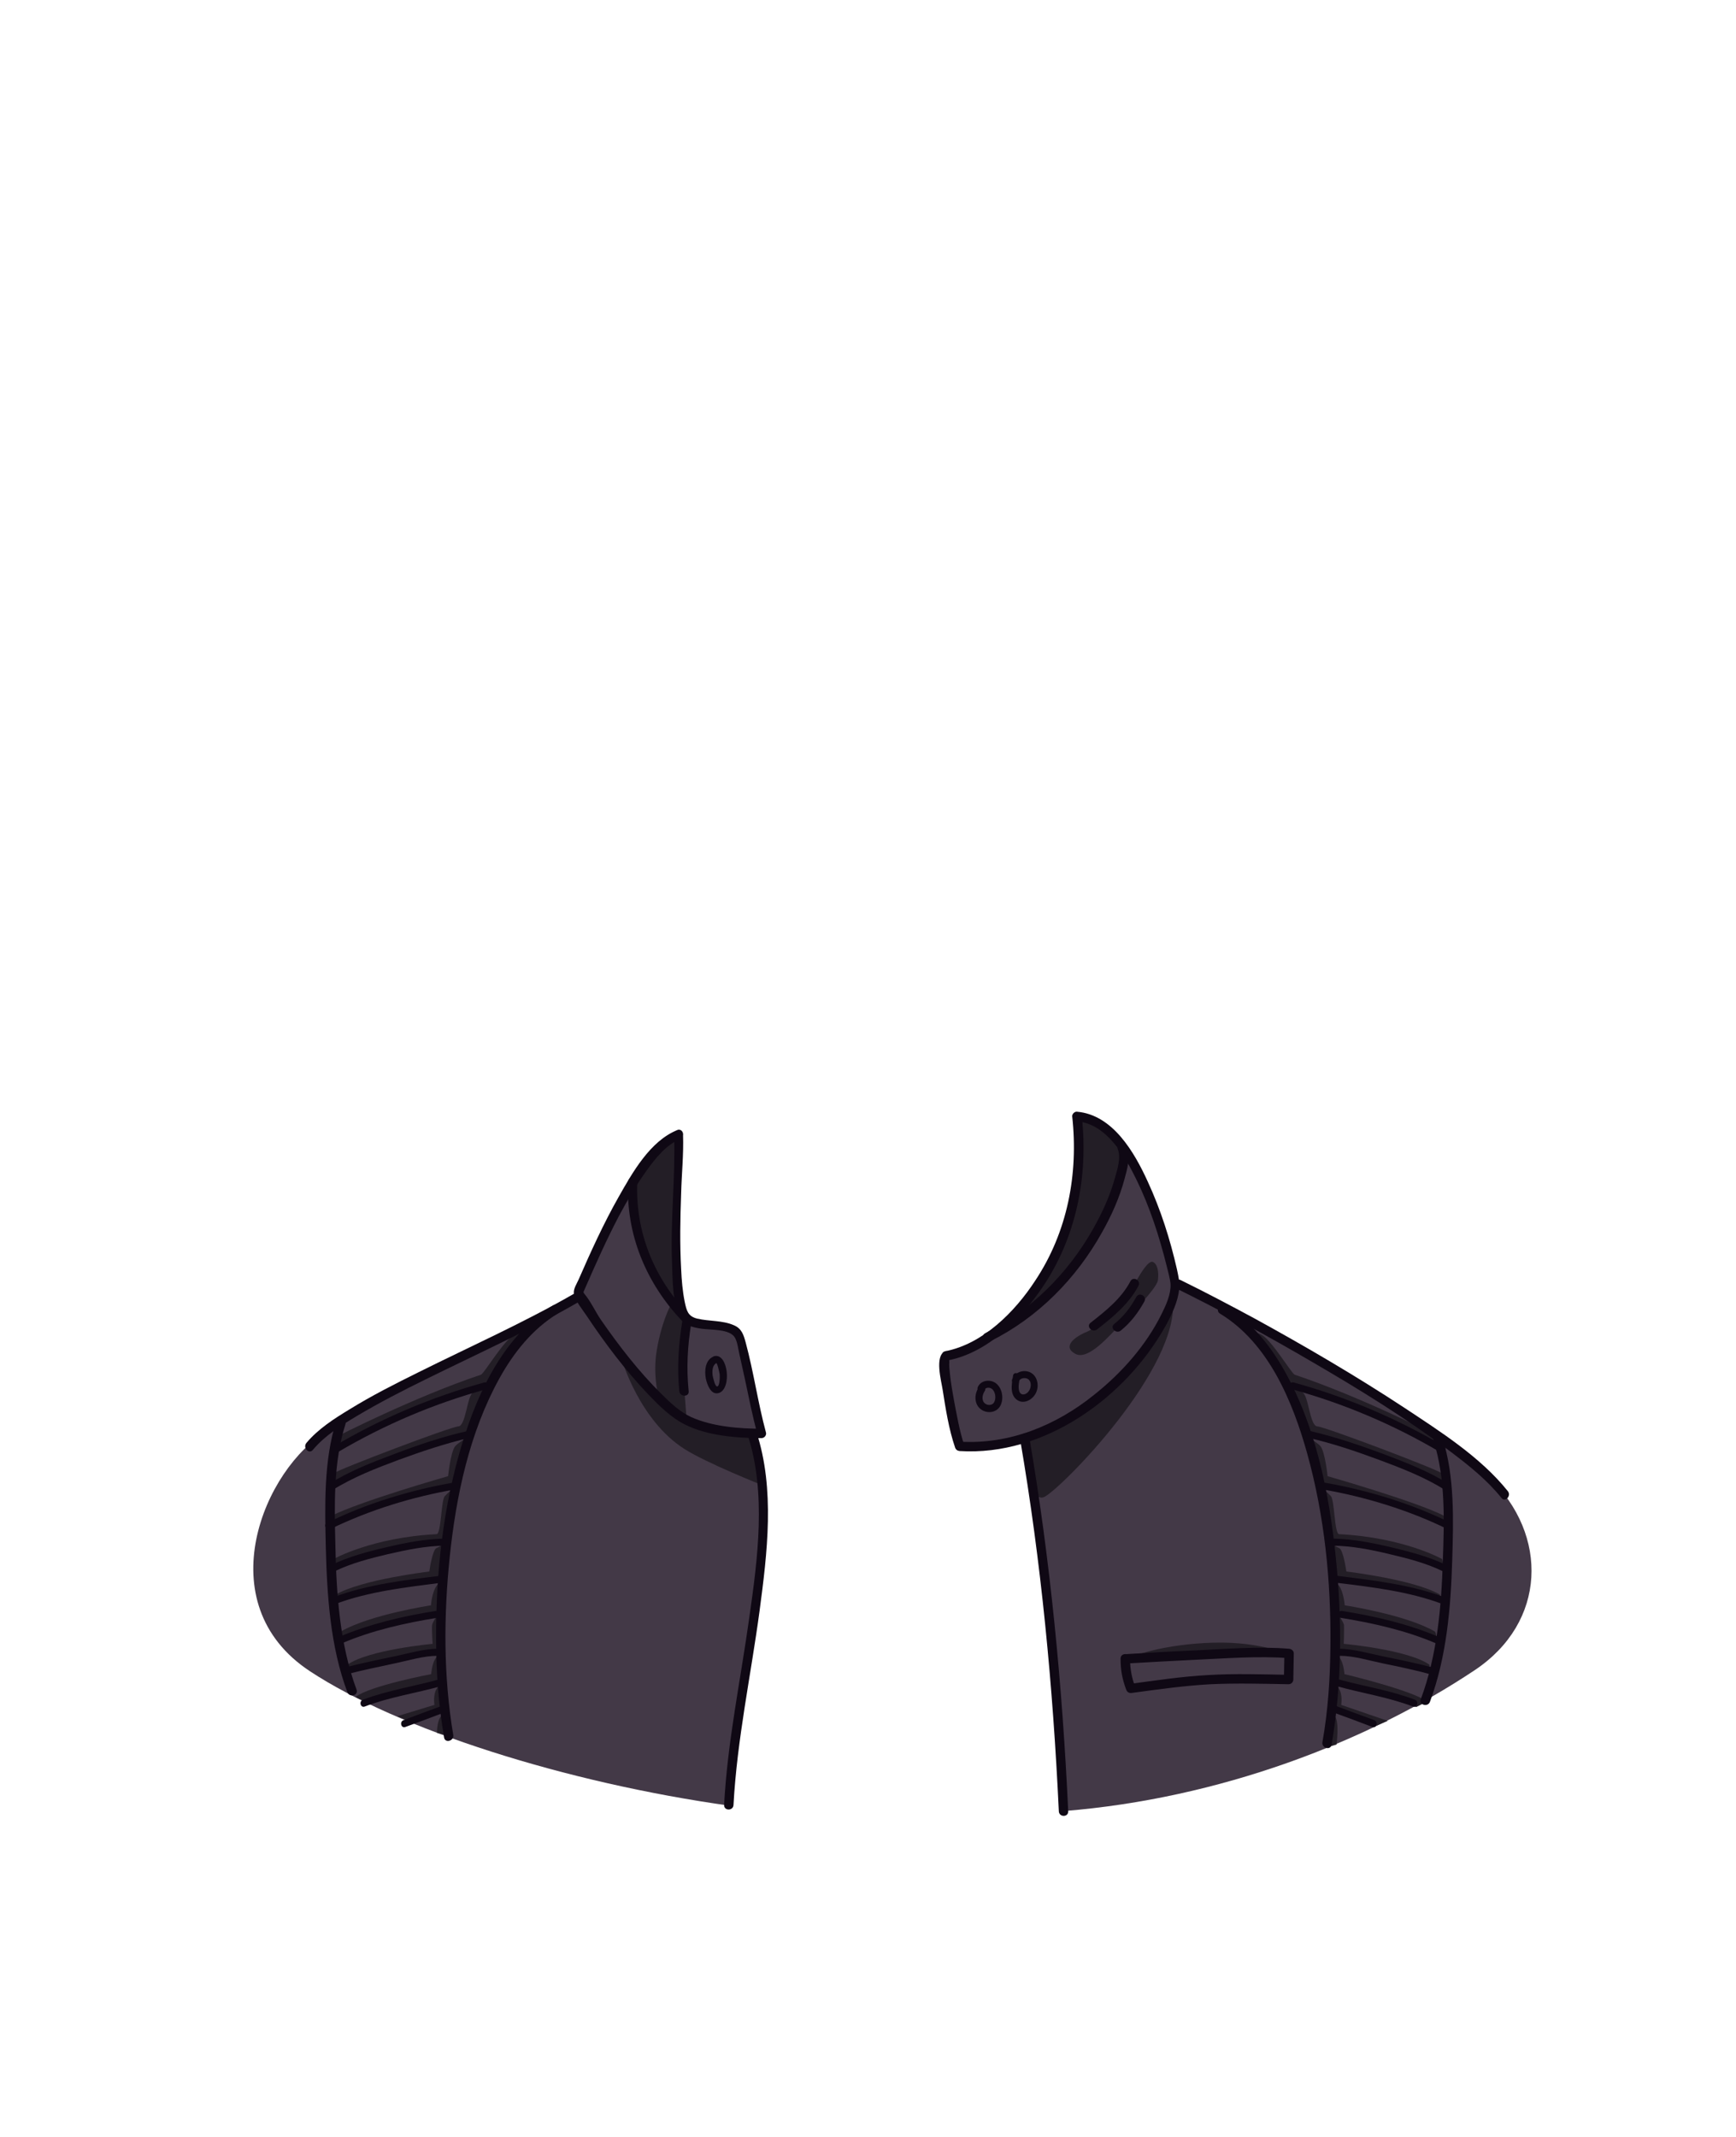 <?xml version="1.0" encoding="utf-8"?>
<!-- Generator: Adobe Illustrator 19.2.0, SVG Export Plug-In . SVG Version: 6.00 Build 0)  -->
<svg version="1.1" id="Layer_1" xmlns="http://www.w3.org/2000/svg" xmlns:xlink="http://www.w3.org/1999/xlink" x="0px" y="0px"
	 viewBox="0 0 739.6 909.9" style="enable-background:new 0 0 739.6 909.9;" xml:space="preserve">
<style type="text/css">
	.st0{fill:#433947;}
	.st1{fill:#231E26;}
	.st2{fill:#0F0814;}
</style>
<g>
	<g>
		<path class="st0" d="M312.7,745.9c0.3-15.6,3.8-31.3,6.2-46.6c4.2-26.8,8.1-55.2,2.5-86.5c-0.3-1.8,3.5-0.5,3.2-2.3
			c-4.2-8-5.6-36.9-10.1-42.6c-2.5-3.2-19.7-2.1-25.2-8.3c-9.2-10.3-3.7-62.9,0-75.7c3.7-12.8-23.5,22.3-34,47
			c-2.3,5.4-8.7,21.7-8.7,21.7s-49.9,23.8-107,56.7c-27,15.6-51.6,73.4-7.5,102.4c37.4,24.6,108.8,47.5,179.3,57.3
			C310.7,764.1,312.6,750.5,312.7,745.9z"/>
		<path class="st0" d="M634.5,629.2c-15.5-15-78.5-56.5-101.1-66.9c-1.8-0.8-30.4-12.9-31.9-16.1c-5.4-11.4-17.3-70.5-41-70.5
			c0,0,2.2,38-14,64.4c-8.9,14.5-22,32-42.2,38.5c-7,2.3,2.5,30.4,4.4,37.3c1,3.5,29-5.6,26.5-2.9c6,26.5,8.5,53.6,11.1,80.5
			c1.3,14.1,2.7,28.3,4.6,42.4c1.3,9.4,2.3,26,2.5,35.3c65.8-5.3,128.6-29.1,174.9-60C658.9,690.8,659.9,653.7,634.5,629.2z"/>
	</g>
	<g>
		<path class="st1" d="M499.6,552.8c3.7,29.4-47.9,81.6-54.8,84.7c-6.9,3.1-9.5-24.5-9.5-24.5l16.2-7l11.8-6.8l10-8.9
			c0,0,12.9-12.8,20.4-24.1C498.8,558.6,499.3,550.2,499.6,552.8z"/>
		<path class="st1" d="M264.9,578.9c0,0,7.5,26,26.8,38.2c9.5,6,33.2,15.4,33.2,15.4l-4.6-22.1c0,0-17.6-1.4-25.7-4.7
			c-8.1-3.4-19-15.5-19-15.5L264.9,578.9z"/>
		<path class="st1" d="M491.2,537.4c-2.7-1.2-8,10.2-10.2,13.1s-12.7,14.5-17.9,16.6c-5.2,2.1-10.7,6.3-5,9.4s15.1-8.5,18.7-11.9
			s16-15.8,16.5-19.4C493.8,541.6,493.1,538.2,491.2,537.4z"/>
		<path class="st1" d="M292.6,560.9c0,0-1.7,13.1-1.7,18s1.7,26.8,1.7,26.8l-11.9-10.3c0,0-2.4-8.5-1.2-18.3
			c1.6-12.4,7-25.3,8.9-23.8C290.2,554.9,292.6,560.9,292.6,560.9z"/>
		<path class="st1" d="M482.3,706.3c-2-0.8,13.7-6.3,35-6.8c20.5-0.5,32.8,5.4,30.1,5.3c-2.7-0.1-20.9,0.3-20.9,0.3L482.3,706.3z"/>
		<polygon class="st1" points="267.8,504 271.6,524.9 280.1,545.5 291.7,558.5 288.1,542.5 288.6,517.8 288.8,497.8 289.2,483.7 
			284.8,484.3 274.8,493.3 		"/>
		<polygon class="st1" points="436.6,556.3 448.6,537.3 457,513.4 458.6,493.6 458.9,475.5 464.9,477 473.8,482.6 477.8,487.5 
			478.7,496.7 472,515.4 461.6,533.7 446.8,551.6 434,560.2 		"/>
		<path class="st1" d="M142.6,627.2c1.3-1.4,49.5-19.7,52.7-19.8c3.2-0.2,3.7-13.2,6.3-14.5s5.1-2,5.1-2l-7.9,19.6l-4.9,1.9
			l-42.5,15.3l-10.2,4.9L142.6,627.2z"/>
		<path class="st1" d="M141.2,645.5c12.5-6.3,49.7-16.9,49.7-16.9s1-9.8,2.9-12.6c0.8-1.2,4.9-3.7,4.9-3.7l-4.9,20.4l-4.4,0.8
			l-37.4,11l-11.2,4.7L141.2,645.5z"/>
		<path class="st1" d="M142.1,663.9c0,0,16.3-9.2,43.9-10.6c2-0.1,1.9-14.5,3.5-16.2s3.6-3.3,3.6-3.3l-1.7,9.3l-2,13.7L185,657
			l-23.7,5.3l-16.1,4.1l-4.3,2.2L142.1,663.9z"/>
		<path class="st1" d="M143.1,679c11-6.4,39.8-9.8,39.8-9.8s1.3-9.4,3.1-10c1.8-0.7,3.5-2.4,3.5-2.4l-1.5,15.8l-4.9,0.4l-32.4,6.1
			l-8.1,2.4L143.1,679z"/>
		<path class="st1" d="M145.3,694.7c12.5-7.2,38.3-11.1,38.3-11.1s0.4-5.5,2.4-8.3s2.5-0.3,2.5-0.3l-1,11.9h-3.8l-22.5,6.1
			l-16.4,5.6C144.8,698.5,144.3,695.3,145.3,694.7z"/>
		<path class="st1" d="M148,708.9c9-6.4,36.3-8.9,36.3-8.9s-0.4-6.7-0.2-8s2.4-4.5,2.4-4.5l1.4,16.2c0,0-4,0-4.5,0.2
			s-28.1,6.5-28.1,6.5l-7.4,2.5v-4H148z"/>
		<path class="st1" d="M151.5,722.6c6.2-4.8,32.2-9.7,32.2-9.7s0.3-3.9,1.5-6.1c1.2-2.2,2.5-2.3,2.5-2.3l-0.2,12.1l-8.4,2.2l-23,6.1
			L151.5,722.6z"/>
		<path class="st1" d="M173.9,732.8l-4.6-2l15.8-4.8c0,0-0.7-4.2,0.9-6.8c1.6-2.6,2.5-2.6,2.5-2.6l1,10.3l-6.2,3.1L173.9,732.8z"/>
		<path class="st1" d="M186.2,737.9c0,0-0.2-4.7,1.7-7.1s2,0.2,2,0.2v7.9L186.2,737.9z"/>
		<path class="st1" d="M143.6,611.7c0,0,32.8-16.8,61.3-26.3c1.4-0.5,10.1-15.3,14.5-17.2c4.3-2,4.4,0,4.4,0l-14.7,21.3l-7.6,3.3
			l-20.3,5.7L157,609.4l-13.9,7.7L143.6,611.7z"/>
		<path class="st1" d="M613.9,627.2c-1.3-1.4-49.5-19.7-52.7-19.8c-3.2-0.2-3.7-13.2-6.3-14.5c-2.7-1.4-5.1-2-5.1-2l7.9,19.6
			l4.9,1.9l42.5,15.3l10.2,4.9L613.9,627.2z"/>
		<path class="st1" d="M615.3,645.5c-12.5-6.3-49.7-16.9-49.7-16.9s-1-9.8-2.9-12.6c-0.8-1.2-4.9-3.7-4.9-3.7l4.9,20.4l4.4,0.8
			l37.4,11l11.2,4.7L615.3,645.5z"/>
		<path class="st1" d="M614.4,663.9c0,0-16.3-9.2-43.9-10.6c-2-0.1-1.9-14.5-3.5-16.2s-3.6-3.3-3.6-3.3l1.7,9.3l2,13.7l4.4,0.2
			l23.7,5.3l16.1,4.1l4.3,2.2L614.4,663.9z"/>
		<path class="st1" d="M613.4,679c-11-6.4-39.8-9.8-39.8-9.8s-1.3-9.4-3.1-10c-1.8-0.7-3.5-2.4-3.5-2.4l1.5,15.8l4.9,0.4l32.4,6.1
			l8.1,2.4L613.4,679z"/>
		<path class="st1" d="M611.2,694.7c-12.5-7.2-38.3-11.1-38.3-11.1s-0.4-5.5-2.4-8.3S568,675,568,675l1,11.9h3.8l22.5,6.1l16.4,5.6
			C611.7,698.5,612.2,695.3,611.2,694.7z"/>
		<path class="st1" d="M609,708.9c-9-6.4-36.5-8.9-36.5-8.9s0.2-6.7,0.1-8c-0.2-1.3-2.5-4.5-2.5-4.5l-1.5,16.2c0,0,4,0,4.5,0.2
			s28.3,6.5,28.3,6.5l7.6,2.5L609,708.9L609,708.9z"/>
		<path class="st1" d="M608,724.6c-6.2-4.8-35.2-11.7-35.2-11.7s-0.3-3.9-1.5-6.1c-1.2-2.2-2.5-2.3-2.5-2.3l0.2,12.1l8.4,2.2l26,8.1
			L608,724.6z"/>
		<path class="st1" d="M586.6,734.8l4.6-2l-19.8-6.8c0,0,0.7-4.2-0.9-6.8s-2.5-2.6-2.5-2.6l-1,10.3l6.2,3.1L586.6,734.8z"/>
		<path class="st1" d="M569.4,742.9c0,0,1.3-9.7-0.7-12.1s-2,0.2-2,0.2l-1,12.9L569.4,742.9z"/>
		<path class="st1" d="M612.9,611.7c0,0-32.8-16.8-61.3-26.3c-1.4-0.5-10.1-15.3-14.5-17.2c-4.3-2-4.4,0-4.4,0l14.7,21.3l7.6,3.3
			l20.3,5.7l24.2,10.9l13.9,7.7L612.9,611.7z"/>
	</g>
	<g>
		<g>
			<path class="st2" d="M402.7,575.4c-4.7,1.9-1.6,12.9-1.1,16.4c1.3,8.2,2.6,16.7,5.3,24.6c0.3,0.9,1,1.4,1.9,1.5
				c36.1,2.3,70.9-22.8,87.9-53.5c2.6-4.8,5.1-10,5.7-15.5c0.3-2.9-0.4-5.6-1-8.5c-2.9-12.7-6.9-25.3-12.4-37.2
				c-5.7-12.5-14.9-28.5-30.2-29.8c-1-0.1-2.1,1-2,2c2.7,24.5-2,49.3-15.8,70C432.4,558.6,418.8,572.3,402.7,575.4
				c-2.5,0.5-1.5,4.3,1.1,3.9c16.8-3.2,30.8-17.2,40.1-30.8c14.6-21.3,19.8-47.5,17-73c-0.7,0.7-1.3,1.3-2,2
				c12.6,1.1,20.5,15,25.4,25.1c5.6,11.5,9.6,23.9,12.7,36.3c0.6,2.3,1.6,6.2,1.7,7.9c0.2,4.4-2,9.1-3.9,12.9
				c-6.6,13.3-17,25-28.6,34.2c-16.2,13.1-36.2,21.3-57.3,20c0.6,0.5,1.3,1,1.9,1.5c-2-6-3.1-12.5-4.3-18.7
				c-0.7-3.9-1.4-7.8-1.8-11.7c-0.1-1.3-0.3-2.6-0.3-3.9c0-0.6,0.1-1.2,0-1.8c-0.1-1,0.8-0.7-0.7-0.1
				C406.1,578.3,405.1,574.4,402.7,575.4z"/>
		</g>
		<g>
			<path class="st2" d="M287.2,483.2c0.6,18-1.6,36.1-0.9,54.2c0.3,7.4,0,17,3.7,23.8c1.8,3.4,5.2,4,8.8,4.6
				c3.9,0.6,12.1,0,14.3,3.8c1.1,1.9,1.4,4.9,1.9,7c0.8,3.5,1.5,6.9,2.3,10.4c1.7,8,3.3,16,5.4,23.9c0.6-0.8,1.3-1.7,1.9-2.5
				c-9.7,0-21-0.9-30-4.9c-4.9-2.2-9.1-6.2-12.9-10c-9.6-9.5-18-20.4-25.7-31.5c-2.4-3.5-4.3-7.8-7-11c-0.9-1.1-0.2-1.9-0.7-0.2
				c0.3-0.8,0.8-1.7,1.1-2.5c4.5-10.3,9.1-20.6,14.3-30.5c3.6-6.7,7.4-13.3,11.9-19.5c3.6-5,8.2-10.8,14.1-13.2
				c2.4-0.9,1.3-4.8-1.1-3.9c-11.7,4.7-19.2,18.2-25.1,28.6c-6.4,11.3-11.8,23.2-17,35.1c-0.8,1.8-2.3,4-2,6
				c0.6,3.2,3.8,6.9,5.5,9.5c7.8,11.7,16.4,23.1,26.1,33.3c4.6,4.8,9.7,9.9,15.7,12.9c9.5,4.8,22.1,5.8,32.6,5.8
				c1.3,0,2.3-1.3,1.9-2.5c-3.4-12.6-5.2-25.6-8.6-38.2c-0.9-3.3-1.7-6-5.1-7.4c-4.8-2.1-10.5-1.6-15.6-2.8c-4-1-4.5-3.5-5.3-7.2
				c-0.9-4.5-1.3-9.2-1.5-13.8c-0.6-10.8-0.4-21.6,0-32.4c0.2-8.2,1.1-16.6,0.8-24.9C291.1,480.7,287.1,480.7,287.2,483.2
				L287.2,483.2z"/>
		</g>
		<g>
			<path class="st2" d="M318.5,610.9c8.1,24.8,4.3,52.9,0.7,78.1c-3.7,26.5-9.3,52.9-10.7,79.6c-0.1,2.6,3.9,2.6,4,0
				c1.5-27.8,7.4-55.1,11.1-82.6c3.3-24.7,6.6-51.9-1.3-76.1C321.5,607.4,317.7,608.5,318.5,610.9L318.5,610.9z"/>
		</g>
		<g>
			<path class="st2" d="M434.6,612.9c9,52.3,14,105.4,16.5,158.4c0.1,2.6,4.1,2.6,4,0c-2.5-53.4-7.6-106.8-16.6-159.4
				C438,609.3,434.2,610.4,434.6,612.9L434.6,612.9z"/>
		</g>
		<g>
			<path class="st2" d="M416.9,590.9c-1.9,2.9-1.9,7.2,1.1,9.3c2.6,1.9,6.6,1.4,8.2-1.6c1.5-2.9,0.9-7.2-1.7-9.4
				c-2.4-2-6.5-1.6-7.9,1.4c-0.8,1.7,1.7,3.3,2.6,1.5c0.7-1.5,2.6-1.5,3.7-0.4c1.2,1.3,1.5,3.7,0.7,5.3c-0.7,1.5-2.7,1.6-3.9,0.7
				c-1.7-1.3-1.2-3.8-0.2-5.3C420.6,590.8,418,589.3,416.9,590.9L416.9,590.9z"/>
		</g>
		<g>
			<path class="st2" d="M431.6,585.8c-0.5,3.2-1.5,7.7,1.4,10.1c3,2.5,7.2,0.1,8.5-3.1c1.3-3,0.4-7.1-2.8-8.5
				c-2.9-1.2-6.4,0.1-7.5,3.1c-0.7,1.8,2.2,2.6,2.9,0.8c0.5-1.4,2.6-1.7,3.8-1c1.6,1,1.5,3.4,0.6,4.9c-1,1.8-3.6,2.6-4.3,0.2
				c-0.5-1.8,0-3.9,0.3-5.7C434.8,584.7,431.9,583.9,431.6,585.8L431.6,585.8z"/>
		</g>
		<g>
			<path class="st2" d="M303.9,577.7c-3.5,1.5-3.8,6.1-3.2,9.3c0.5,2.4,2.1,7.2,5.5,6.2c5.7-1.7,4-17.2-1.9-15.7
				c-1.9,0.5-1.1,3.4,0.8,2.9c0.5-0.1,1.4,4.1,1.5,4.8c0.1,0.9,0.1,5.2-1.1,5.2c-0.9,0-1.7-3.7-1.9-4.7c-0.2-1.9-0.2-4.5,1.9-5.4
				C307.2,579.5,305.6,576.9,303.9,577.7z"/>
		</g>
		<g>
			<path class="st2" d="M477.4,706.3c0,4.8,0.7,8.7,2.4,13.2c0.4,1.1,1.3,1.6,2.5,1.4c11.1-1.5,22.3-3.1,33.5-3.7
				c11.1-0.5,22.2-0.2,33.2,0c1.1,0,2-0.9,2-2c0.1-3.7,0.1-7.4,0.2-11.1c0-1.1-0.9-1.9-2-2c-13.3-1.1-26.9,0.1-40.1,0.7
				c-9.9,0.4-19.7,1-29.6,1.6c-2.6,0.2-2.6,4.2,0,4c9.9-0.6,19.7-1.1,29.6-1.6c13.3-0.6,26.9-1.7,40.1-0.7c-0.7-0.7-1.3-1.3-2-2
				c-0.1,3.7-0.1,7.4-0.2,11.1c0.7-0.7,1.3-1.3,2-2c-11.4-0.2-22.9-0.6-34.3,0.1c-11.2,0.6-22.4,2.3-33.5,3.8
				c0.8,0.5,1.6,0.9,2.5,1.4c-1.6-4.1-2.2-7.8-2.3-12.1C481.4,703.7,477.4,703.7,477.4,706.3z"/>
		</g>
		<g>
			<path class="st2" d="M235.6,555.9c-20.6,12.6-31.8,36.3-38.6,58.5c-8.2,26.8-11.3,55.3-11.2,83.2c0,14.2,1,28.3,3.4,42.3
				c0.4,2.5,4.3,1.5,3.9-1.1c-4.2-24.9-4.1-50.8-1.5-75.8c2.7-26,8.4-53,21.2-76.1c6.1-11,14.1-21,24.9-27.6
				C239.8,558.1,237.8,554.6,235.6,555.9L235.6,555.9z"/>
		</g>
		<g>
			<path class="st2" d="M133.3,617.4c5-6,12-10.4,18.7-14.4c9.6-5.7,19.5-10.8,29.5-15.7c21.7-10.7,43.9-20.7,64.9-32.8
				c2.2-1.3,0.2-4.7-2-3.5c-21.4,12.3-44.1,22.4-66.2,33.4c-9.9,4.9-19.8,9.9-29.2,15.7c-6.6,4-13.5,8.4-18.5,14.4
				C128.9,616.6,131.7,619.4,133.3,617.4L133.3,617.4z"/>
		</g>
		<g>
			<path class="st2" d="M143.2,605.3c-5.3,16.7-4.8,36.1-4.4,53.4c0.5,20.5,1.9,42.5,9.2,61.9c0.9,2.4,4.8,1.4,3.9-1.1
				c-7.1-19.1-8.6-40.6-9-60.8c-0.4-16.9-1-36,4.3-52.3C147.8,603.9,144,602.8,143.2,605.3L143.2,605.3z"/>
		</g>
		<g>
			<path class="st2" d="M290.7,562.5c-1.6,9.9-2.3,19.9-1.3,29.9c0.2,2.5,4.3,2.6,4,0c-1-9.7-0.5-19.3,1.1-28.9
				C295,561,291.1,560,290.7,562.5L290.7,562.5z"/>
		</g>
		<g>
			<path class="st2" d="M481.6,545.6c-3.9,7.4-10.5,12.6-17,17.7c-2,1.6,0.8,4.4,2.8,2.8c6.8-5.3,13.5-10.8,17.6-18.5
				C486.3,545.3,482.8,543.3,481.6,545.6L481.6,545.6z"/>
		</g>
		<g>
			<path class="st2" d="M484.1,552.3c-2.5,4.5-5.3,8.2-9.4,11.5c-2,1.6,0.8,4.4,2.8,2.8c4.3-3.5,7.3-7.5,10-12.3
				C488.8,552,485.4,550,484.1,552.3L484.1,552.3z"/>
		</g>
		<g>
			<path class="st2" d="M143.9,618.4c19.8-11.7,41-20.7,63.2-26.8c1.9-0.5,1.1-3.4-0.8-2.9c-22.4,6.2-43.9,15.3-63.9,27.1
				C140.7,616.8,142.2,619.4,143.9,618.4L143.9,618.4z"/>
		</g>
		<g>
			<path class="st2" d="M141.7,634.5c8.8-5.5,18.6-9.3,28.3-12.9c9.8-3.6,19.7-6.9,29.9-9.3c1.9-0.4,1.1-3.3-0.8-2.9
				c-10.6,2.4-21,5.9-31.2,9.8c-9.4,3.5-19.1,7.3-27.7,12.7C138.6,632.9,140.1,635.5,141.7,634.5L141.7,634.5z"/>
		</g>
		<g>
			<path class="st2" d="M140.8,651.1c16.6-8.1,35.2-13.8,53.4-16.9c1.9-0.3,1.1-3.2-0.8-2.9c-18.5,3.2-37.3,8.9-54.1,17.2
				C137.6,649.3,139.1,651.9,140.8,651.1L140.8,651.1z"/>
		</g>
		<g>
			<path class="st2" d="M142.8,669c7.1-3.4,14.9-5.4,22.5-7.2c7.9-1.8,16-3.5,24.1-3.6c1.9,0,1.9-3,0-3c-8.4,0.1-16.8,1.8-24.9,3.7
				c-7.9,1.8-15.9,4-23.3,7.5C139.6,667.3,141.1,669.9,142.8,669L142.8,669z"/>
		</g>
		<g>
			<path class="st2" d="M143,683c14.1-5.3,30.1-7.1,44.9-9c1.9-0.2,1.9-3.2,0-3c-15.2,1.8-31.4,3.7-45.7,9.1
				C140.4,680.8,141.2,683.7,143,683L143,683z"/>
		</g>
		<g>
			<path class="st2" d="M145.6,699.8c12.8-5.5,27-8.7,40.8-10.9c1.9-0.3,1.1-3.2-0.8-2.9c-14,2.2-28.4,5.6-41.5,11.2
				C142.3,698,143.8,700.6,145.6,699.8L145.6,699.8z"/>
		</g>
		<g>
			<path class="st2" d="M147.6,713c6.8-1.8,13.8-3.2,20.7-4.7c5.8-1.2,12.1-3.2,18.1-3.2c1.9,0,1.9-3,0-3c-5.8,0-12,1.9-17.7,3.1
				c-7.3,1.5-14.6,3-21.9,4.9C145,710.6,145.8,713.5,147.6,713L147.6,713z"/>
		</g>
		<g>
			<path class="st2" d="M155.4,726.7c10.4-4,21.8-5.7,32.6-8.7c1.9-0.5,1.1-3.4-0.8-2.9c-10.7,3-22.1,4.7-32.6,8.7
				C152.8,724.5,153.6,727.4,155.4,726.7L155.4,726.7z"/>
		</g>
		<g>
			<path class="st2" d="M172.7,735.4c5.2-1.9,10.4-3.8,15.6-5.8c1.8-0.7,1-3.6-0.8-2.9c-5.2,1.9-10.4,3.8-15.6,5.8
				C170.1,733.2,170.9,736.1,172.7,735.4L172.7,735.4z"/>
		</g>
		<g>
			<path class="st2" d="M519.8,559.4c20.6,12.5,30.9,37.3,37.1,59.5c7.4,26.5,10.2,54.5,9.9,81.9c-0.1,13.8-1,27.6-3.4,41.1
				c-0.4,2.5,3.4,3.6,3.9,1.1c4.5-26.2,4.5-53.4,1.8-79.8c-2.8-27.2-8.4-55.6-22-79.7c-6.2-11-14.4-21-25.2-27.6
				C519.6,554.6,517.6,558.1,519.8,559.4L519.8,559.4z"/>
		</g>
		<g>
			<path class="st2" d="M642.4,635c-11.7-14.6-28.8-25.4-44.2-35.6c-20.7-13.6-42.1-26.1-63.8-38c-10.4-5.6-20.8-11.1-31.4-16.3
				c-2.3-1.1-4.3,2.3-2,3.5c19.7,9.7,39.1,20.3,58.1,31.4c20.3,11.8,40.4,24.2,59.2,38.4c7.7,5.8,15.4,12,21.4,19.5
				C641.2,639.9,644,637,642.4,635L642.4,635z"/>
		</g>
		<g>
			<path class="st2" d="M610.8,613.7c5.1,15.9,4.5,34.3,3.9,50.7c-0.6,19.8-2.4,40.5-9.4,59.2c-0.9,2.4,3,3.5,3.9,1.1
				c7.1-19,8.9-40.2,9.5-60.3c0.5-16.8,1.1-35.6-4.1-51.8C613.9,610.2,610,611.2,610.8,613.7L610.8,613.7z"/>
		</g>
		<g>
			<path class="st2" d="M615.1,615.8c-20-11.8-41.5-20.9-63.9-27.1c-1.9-0.5-2.7,2.4-0.8,2.9c22.2,6.1,43.4,15.1,63.2,26.8
				C615.2,619.4,616.7,616.8,615.1,615.8L615.1,615.8z"/>
		</g>
		<g>
			<path class="st2" d="M617.2,631.9c-8.6-5.4-18.2-9.1-27.7-12.7c-10.2-3.8-20.6-7.3-31.2-9.8c-1.9-0.4-2.7,2.5-0.8,2.9
				c10.2,2.3,20.1,5.7,29.9,9.3c9.7,3.6,19.5,7.4,28.3,12.9C617.3,635.5,618.8,632.9,617.2,631.9L617.2,631.9z"/>
		</g>
		<g>
			<path class="st2" d="M618.1,648.5c-16.9-8.3-35.6-14-54.1-17.2c-1.9-0.3-2.7,2.6-0.8,2.9c18.2,3.1,36.8,8.8,53.4,16.9
				C618.3,651.9,619.8,649.3,618.1,648.5L618.1,648.5z"/>
		</g>
		<g>
			<path class="st2" d="M616.1,666.4c-7.3-3.5-15.4-5.6-23.3-7.5c-8.1-1.9-16.5-3.6-24.9-3.7c-1.9,0-1.9,3,0,3
				c8.1,0.1,16.2,1.7,24.1,3.6c7.6,1.8,15.5,3.8,22.5,7.2C616.3,669.9,617.8,667.3,616.1,666.4L616.1,666.4z"/>
		</g>
		<g>
			<path class="st2" d="M615.2,680.1c-14.4-5.4-30.6-7.2-45.7-9.1c-1.9-0.2-1.9,2.8,0,3c14.8,1.8,30.8,3.7,44.9,9
				C616.2,683.7,617,680.8,615.2,680.1L615.2,680.1z"/>
		</g>
		<g>
			<path class="st2" d="M613.3,697.2c-13.1-5.6-27.5-9-41.5-11.2c-1.9-0.3-2.7,2.6-0.8,2.9c13.7,2.2,28,5.4,40.8,10.9
				C613.6,700.6,615.1,698,613.3,697.2L613.3,697.2z"/>
		</g>
		<g>
			<path class="st2" d="M610.5,710.1c-7.2-1.9-14.6-3.4-21.9-4.9c-5.7-1.2-11.9-3-17.7-3.1c-1.9,0-1.9,3,0,3c5.9,0,12.3,2,18.1,3.2
				c6.9,1.4,13.9,2.9,20.7,4.7C611.6,713.5,612.4,710.6,610.5,710.1L610.5,710.1z"/>
		</g>
		<g>
			<path class="st2" d="M602.8,723.8c-10.4-4-21.8-5.7-32.6-8.7c-1.9-0.5-2.7,2.4-0.8,2.9c10.7,3,22.1,4.7,32.6,8.7
				C603.8,727.4,604.6,724.5,602.8,723.8L602.8,723.8z"/>
		</g>
		<g>
			<path class="st2" d="M585.5,732.5c-5.2-1.9-10.4-3.8-15.6-5.8c-1.8-0.7-2.6,2.2-0.8,2.9c5.2,1.9,10.4,3.8,15.6,5.8
				C586.5,736.1,587.3,733.2,585.5,732.5L585.5,732.5z"/>
		</g>
		<g>
			<path class="st2" d="M476.2,489.3c1.5,3.6-0.2,8.8-1.2,12.3c-2.1,7.7-5.5,15-9.4,21.9c-10.7,18.8-26.4,34.6-45.8,44.2
				c-2.3,1.1-0.3,4.6,2,3.5c20.4-10.1,36.8-26.8,47.8-46.6c4-7.1,7.4-14.7,9.5-22.6c1.1-4,2.7-9.6,1-13.7
				C479.1,485.9,475.3,486.9,476.2,489.3L476.2,489.3z"/>
		</g>
		<g>
			<path class="st2" d="M267.6,503.2c-1,22.3,7.6,43.1,22.9,59.2c1.8,1.9,4.6-1,2.8-2.8c-14.7-15.4-22.7-35-21.8-56.3
				C271.8,500.7,267.8,500.7,267.6,503.2L267.6,503.2z"/>
		</g>
	</g>
</g>
</svg>
